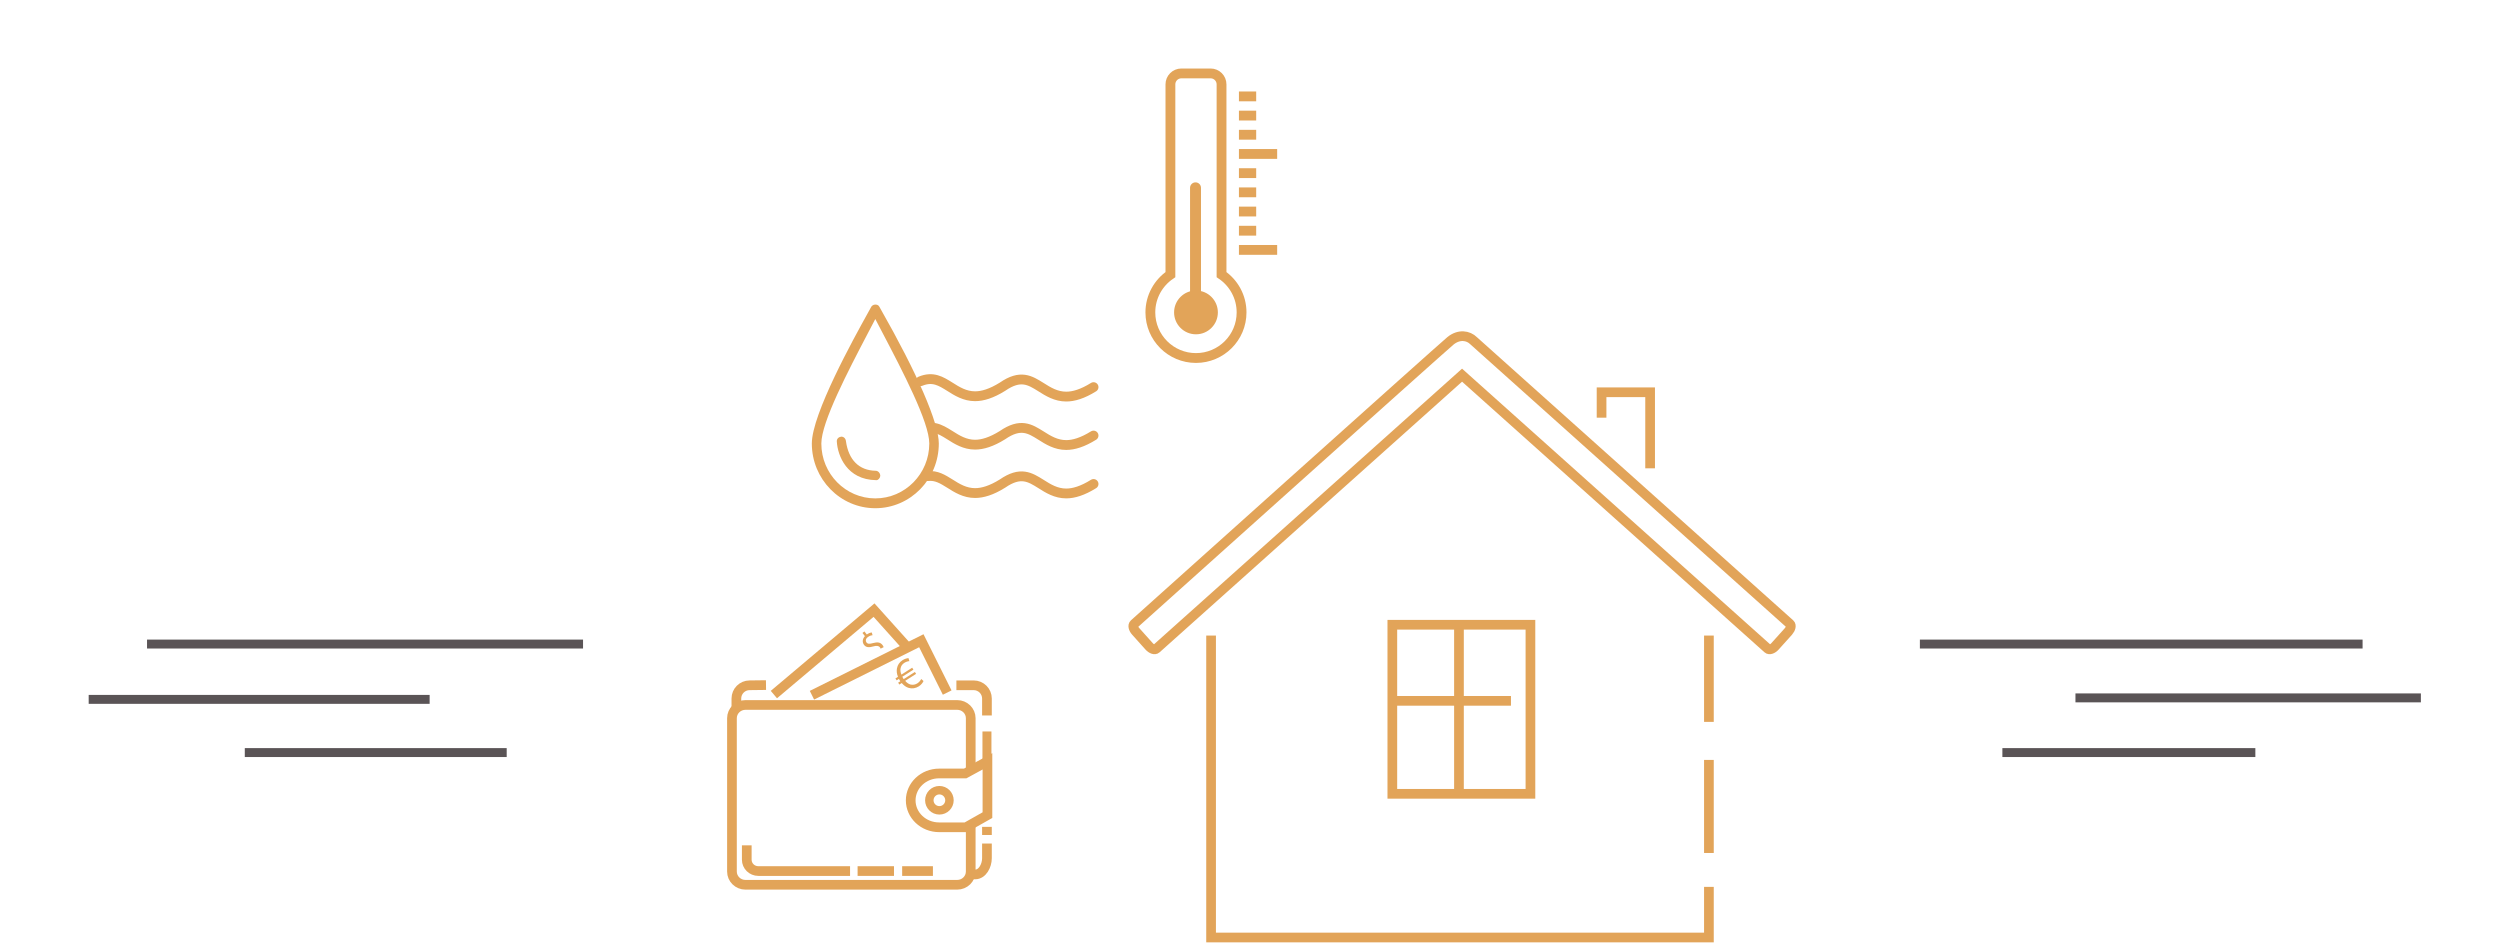 <?xml version="1.0" encoding="utf-8"?>
<!-- Generator: Adobe Illustrator 16.0.0, SVG Export Plug-In . SVG Version: 6.00 Build 0)  -->
<!DOCTYPE svg PUBLIC "-//W3C//DTD SVG 1.1//EN" "http://www.w3.org/Graphics/SVG/1.1/DTD/svg11.dtd">
<svg version="1.1" id="Layer_1" xmlns="http://www.w3.org/2000/svg" xmlns:xlink="http://www.w3.org/1999/xlink" x="0px" y="0px"
	 width="280px" height="106px" viewBox="0 0 280 106" enable-background="new 0 0 280 106" xml:space="preserve">
<line fill="none" stroke="#5A5456" stroke-miterlimit="10" x1="16.468" y1="72.134" x2="65.301" y2="72.134"/>
<line fill="none" stroke="#5A5456" stroke-miterlimit="10" x1="9.932" y1="78.33" x2="48.119" y2="78.33"/>
<line fill="none" stroke="#5A5456" stroke-miterlimit="10" x1="27.417" y1="84.288" x2="56.75" y2="84.288"/>
<line fill="none" stroke="#5A5456" stroke-miterlimit="10" x1="215.027" y1="72.134" x2="264.609" y2="72.134"/>
<line fill="none" stroke="#5A5456" stroke-miterlimit="10" x1="232.451" y1="78.163" x2="271.139" y2="78.163"/>
<line fill="none" stroke="#5A5456" stroke-miterlimit="10" x1="224.267" y1="84.288" x2="252.6" y2="84.288"/>
<g>
	<g>
		<path fill="none" stroke="#E2A459" stroke-width="1.086" stroke-miterlimit="10" d="M108.721,92.549v5.062
			c0,0.82-0.678,1.484-1.514,1.484H83.493c-0.836,0-1.514-0.664-1.514-1.484V80.439c0-0.819,0.678-1.484,1.514-1.484h23.714
			c0.836,0,1.514,0.665,1.514,1.484v5.987"/>
		<path fill="none" stroke="#E2A459" stroke-width="1.086" stroke-miterlimit="10" d="M95.206,97.558H84.935
			c-0.717,0-1.297-0.568-1.297-1.27v-1.612"/>
		
			<line fill="none" stroke="#E2A459" stroke-width="1.086" stroke-miterlimit="10" x1="100.128" y1="97.558" x2="96.05" y2="97.558"/>
		
			<line fill="none" stroke="#E2A459" stroke-width="1.086" stroke-miterlimit="10" x1="104.487" y1="97.558" x2="101.042" y2="97.558"/>
		<path fill="none" stroke="#E2A459" stroke-width="1.086" stroke-miterlimit="10" d="M85.792,76.729l-1.833,0.022
			c-0.821,0-1.485,0.665-1.485,1.485v1.039"/>
		<path fill="none" stroke="#E2A459" stroke-width="1.086" stroke-miterlimit="10" d="M110.538,94.472v1.652
			c0,0.82-0.501,1.813-1.321,1.813h-0.975"/>
		
			<line fill="none" stroke="#E2A459" stroke-width="1.086" stroke-miterlimit="10" x1="110.538" y1="92.608" x2="110.538" y2="93.518"/>
		
			<line fill="none" stroke="#E2A459" stroke-width="1.006" stroke-miterlimit="10" x1="110.538" y1="81.924" x2="110.538" y2="85.722"/>
		<path fill="none" stroke="#E2A459" stroke-width="1.086" stroke-miterlimit="10" d="M107.116,76.752h1.934
			c0.822,0,1.488,0.665,1.488,1.485v1.898"/>
		<path fill="none" stroke="#E2A459" stroke-width="1.086" stroke-miterlimit="10" d="M110.593,91.295l-2.408,1.361h-3.003
			c-1.757,0-3.183-1.347-3.183-3.014l0,0c0-1.661,1.426-3.013,3.183-3.013h2.919l2.492-1.361V91.295z"/>
		<circle fill="none" stroke="#E2A459" stroke-width="0.947" stroke-miterlimit="10" cx="105.212" cy="89.63" r="1.128"/>
		<polyline fill="none" stroke="#E2A459" stroke-width="1.086" stroke-miterlimit="10" points="86.675,77.792 97.891,68.334 
			101.644,72.512 		"/>
		<polyline fill="none" stroke="#E2A459" stroke-width="1.086" stroke-miterlimit="10" points="90.939,77.865 103.189,71.762 
			106.085,77.568 		"/>
		<g>
			<path fill="#E2A459" d="M103.433,76.277c-0.076,0.177-0.243,0.409-0.528,0.595c-0.352,0.219-0.748,0.287-1.124,0.174
				c-0.28-0.076-0.549-0.261-0.787-0.546l-0.267,0.17l-0.135-0.212l0.246-0.156c-0.014-0.021-0.027-0.041-0.042-0.066
				c-0.044-0.069-0.082-0.137-0.117-0.2l-0.254,0.164l-0.138-0.216l0.287-0.184c-0.142-0.336-0.171-0.67-0.112-0.954
				c0.075-0.373,0.272-0.681,0.627-0.907c0.256-0.162,0.502-0.218,0.664-0.229l0.096,0.339c-0.149,0.006-0.368,0.065-0.562,0.19
				c-0.232,0.148-0.372,0.354-0.42,0.602c-0.049,0.209-0.011,0.46,0.092,0.715l1.207-0.772l0.137,0.22l-1.246,0.792
				c0.032,0.06,0.068,0.13,0.107,0.19c0.016,0.026,0.032,0.045,0.049,0.075l1.256-0.8l0.134,0.214l-1.223,0.78
				c0.193,0.229,0.399,0.359,0.6,0.414c0.268,0.066,0.536,0.013,0.769-0.136c0.23-0.147,0.373-0.363,0.437-0.482L103.433,76.277z"/>
		</g>
		<path fill="#E2A459" d="M96.776,72.23c0.237,0.311,0.585,0.299,1.056,0.163c0.344-0.094,0.575-0.079,0.725,0.116
			c0.036,0.044,0.056,0.093,0.071,0.142l0.34-0.167c-0.026-0.089-0.068-0.163-0.122-0.236c-0.243-0.317-0.569-0.359-1.049-0.228
			c-0.406,0.111-0.609,0.119-0.751-0.067c-0.108-0.139-0.131-0.384,0.142-0.593c0.228-0.175,0.432-0.207,0.539-0.222l-0.09-0.304
			c-0.149,0.019-0.338,0.075-0.556,0.229l-0.265-0.343l-0.22,0.169l0.275,0.357C96.587,71.552,96.55,71.937,96.776,72.23z"/>
	</g>
	<g>
		<g>
			
				<line fill="none" stroke="#E2A459" stroke-width="1.086" stroke-miterlimit="10" x1="191.398" y1="80.851" x2="191.398" y2="71.183"/>
			
				<line fill="none" stroke="#E2A459" stroke-width="1.086" stroke-miterlimit="10" x1="191.398" y1="95.534" x2="191.398" y2="85.111"/>
			<polyline fill="none" stroke="#E2A459" stroke-width="1.086" stroke-miterlimit="10" points="135.641,71.183 135.641,105 
				140.732,105 154.403,105 191.398,105 191.398,99.33 			"/>
			<path fill="none" stroke="#E2A459" stroke-width="1.086" stroke-miterlimit="10" d="M200.479,69.884L165.053,38.17
				c-0.612-0.617-1.659-0.762-2.596,0c-0.941,0.769-35.432,31.714-35.432,31.714c-0.177,0.158-0.1,0.528,0.178,0.836l1.493,1.665
				c0.277,0.311,0.64,0.433,0.812,0.273l3.439-3.077l3.092-2.765l27.711-24.798l22.297,19.954l5.019,4.489l6.926,6.197
				c0.171,0.159,0.541,0.037,0.813-0.273l1.497-1.665C200.573,70.412,200.656,70.042,200.479,69.884z"/>
		</g>
		
			<rect x="155.941" y="69.972" fill="none" stroke="#E2A459" stroke-width="1.086" stroke-miterlimit="10" width="15.468" height="18.936"/>
		
			<line fill="none" stroke="#E2A459" stroke-width="1.086" stroke-miterlimit="10" x1="163.404" y1="70.445" x2="163.404" y2="88.907"/>
		
			<line fill="none" stroke="#E2A459" stroke-width="1.086" stroke-miterlimit="10" x1="155.741" y1="78.494" x2="169.228" y2="78.494"/>
		<polyline fill="none" stroke="#E2A459" stroke-width="1.086" stroke-miterlimit="10" points="179.375,46.78 179.375,43.934 
			184.813,43.934 184.813,52.451 		"/>
	</g>
	<g>
		<g>
			<g>
				<path fill="none" stroke="#E2A459" stroke-width="1.1" stroke-linecap="round" stroke-miterlimit="10" d="M103.087,42.7
					c1.402-0.578,2.292-0.008,3.297,0.616c0.8,0.511,1.686,1.063,2.83,1.063c0.829,0,1.829-0.297,3.059-1.063
					c2.03-1.404,3.087-0.723,4.316,0.042c0.8,0.51,1.688,1.06,2.83,1.06c0.83,0,1.829-0.293,3.059-1.06"/>
			</g>
		</g>
		<g>
			<g>
				<path fill="none" stroke="#E2A459" stroke-width="1.1" stroke-linecap="round" stroke-miterlimit="10" d="M104.67,47.929
					c0.608,0.119,1.142,0.456,1.713,0.81c0.8,0.512,1.686,1.064,2.83,1.064c0.829,0,1.829-0.299,3.059-1.064
					c2.03-1.403,3.087-0.723,4.316,0.043c0.8,0.51,1.688,1.061,2.83,1.061c0.83,0,1.829-0.297,3.059-1.061"/>
			</g>
		</g>
		<g>
			<g>
				<path fill="none" stroke="#E2A459" stroke-width="1.1" stroke-linecap="round" stroke-miterlimit="10" d="M103.929,53.324
					c0.948-0.106,1.666,0.349,2.455,0.839c0.8,0.511,1.686,1.06,2.83,1.06c0.829,0,1.829-0.295,3.059-1.06
					c2.03-1.403,3.087-0.723,4.316,0.042c0.8,0.512,1.688,1.063,2.83,1.063c0.83,0,1.829-0.296,3.059-1.063"/>
			</g>
		</g>
		<path fill="#E2A459" d="M98.035,56.921c-3.921,0-7.11-3.251-7.11-7.247c0-3.305,4.701-11.781,6.245-14.567
			c0.197-0.354,0.337-0.606,0.411-0.746c0.054-0.09,0.212-0.25,0.454-0.25c0.151,0,0.353,0.042,0.45,0.24l0.091,0.161
			c4.176,7.339,6.571,12.866,6.571,15.162C105.146,53.67,101.956,56.921,98.035,56.921z M97.189,37.346
			c-2.196,4.197-5.199,9.934-5.199,12.328c0,3.391,2.711,6.147,6.044,6.147c3.333,0,6.046-2.757,6.046-6.147
			c0-2.396-3.007-8.138-5.202-12.33l-0.844-1.614L97.189,37.346z"/>
		<path fill="#E2A459" d="M98.119,53.776c-3.271-0.044-4.301-2.734-4.395-4.317c-0.031-0.326,0.233-0.528,0.498-0.556
			c0.282,0,0.495,0.207,0.525,0.514c0.293,2.103,1.476,3.276,3.33,3.308c0.275,0,0.515,0.269,0.515,0.575
			c-0.026,0.249-0.228,0.478-0.433,0.48L98.119,53.776z"/>
	</g>
	<g>
		<g>
			
				<line fill="none" stroke="#E2A459" stroke-width="1.1" stroke-miterlimit="10" x1="138.76" y1="17.243" x2="143.042" y2="17.243"/>
			
				<line fill="none" stroke="#E2A459" stroke-width="1.1" stroke-miterlimit="10" x1="138.76" y1="19.392" x2="140.693" y2="19.392"/>
			
				<line fill="none" stroke="#E2A459" stroke-width="1.1" stroke-miterlimit="10" x1="138.76" y1="21.542" x2="140.693" y2="21.542"/>
			
				<line fill="none" stroke="#E2A459" stroke-width="1.1" stroke-miterlimit="10" x1="138.76" y1="23.692" x2="140.693" y2="23.692"/>
			
				<line fill="none" stroke="#E2A459" stroke-width="1.1" stroke-miterlimit="10" x1="138.76" y1="12.945" x2="140.693" y2="12.945"/>
			
				<line fill="none" stroke="#E2A459" stroke-width="1.1" stroke-miterlimit="10" x1="138.76" y1="10.796" x2="140.693" y2="10.796"/>
			
				<line fill="none" stroke="#E2A459" stroke-width="1.1" stroke-miterlimit="10" x1="138.76" y1="15.092" x2="140.693" y2="15.092"/>
			<line fill="none" stroke="#E2A459" stroke-width="1.1" stroke-miterlimit="10" x1="138.76" y1="25.84" x2="140.693" y2="25.84"/>
			
				<line fill="none" stroke="#E2A459" stroke-width="1.1" stroke-miterlimit="10" x1="138.76" y1="27.989" x2="143.042" y2="27.989"/>
		</g>
		<path fill="none" stroke="#E2A459" stroke-width="1.1" stroke-miterlimit="10" d="M136.812,30.758V9.448
			c0-0.677-0.549-1.226-1.227-1.226h-3.27c-0.678,0-1.228,0.549-1.228,1.226v21.311c-1.354,0.918-2.246,2.471-2.246,4.232
			c0,2.822,2.287,5.107,5.107,5.107c2.821,0,5.108-2.285,5.108-5.107C139.057,33.229,138.166,31.677,136.812,30.758z"/>
		<circle fill="#E2A459" cx="133.949" cy="34.99" r="2.452"/>
		
			<line fill="none" stroke="#E2A459" stroke-width="1.226" stroke-linecap="round" stroke-miterlimit="10" x1="133.898" y1="21.037" x2="133.898" y2="34.063"/>
	</g>
</g>
</svg>
